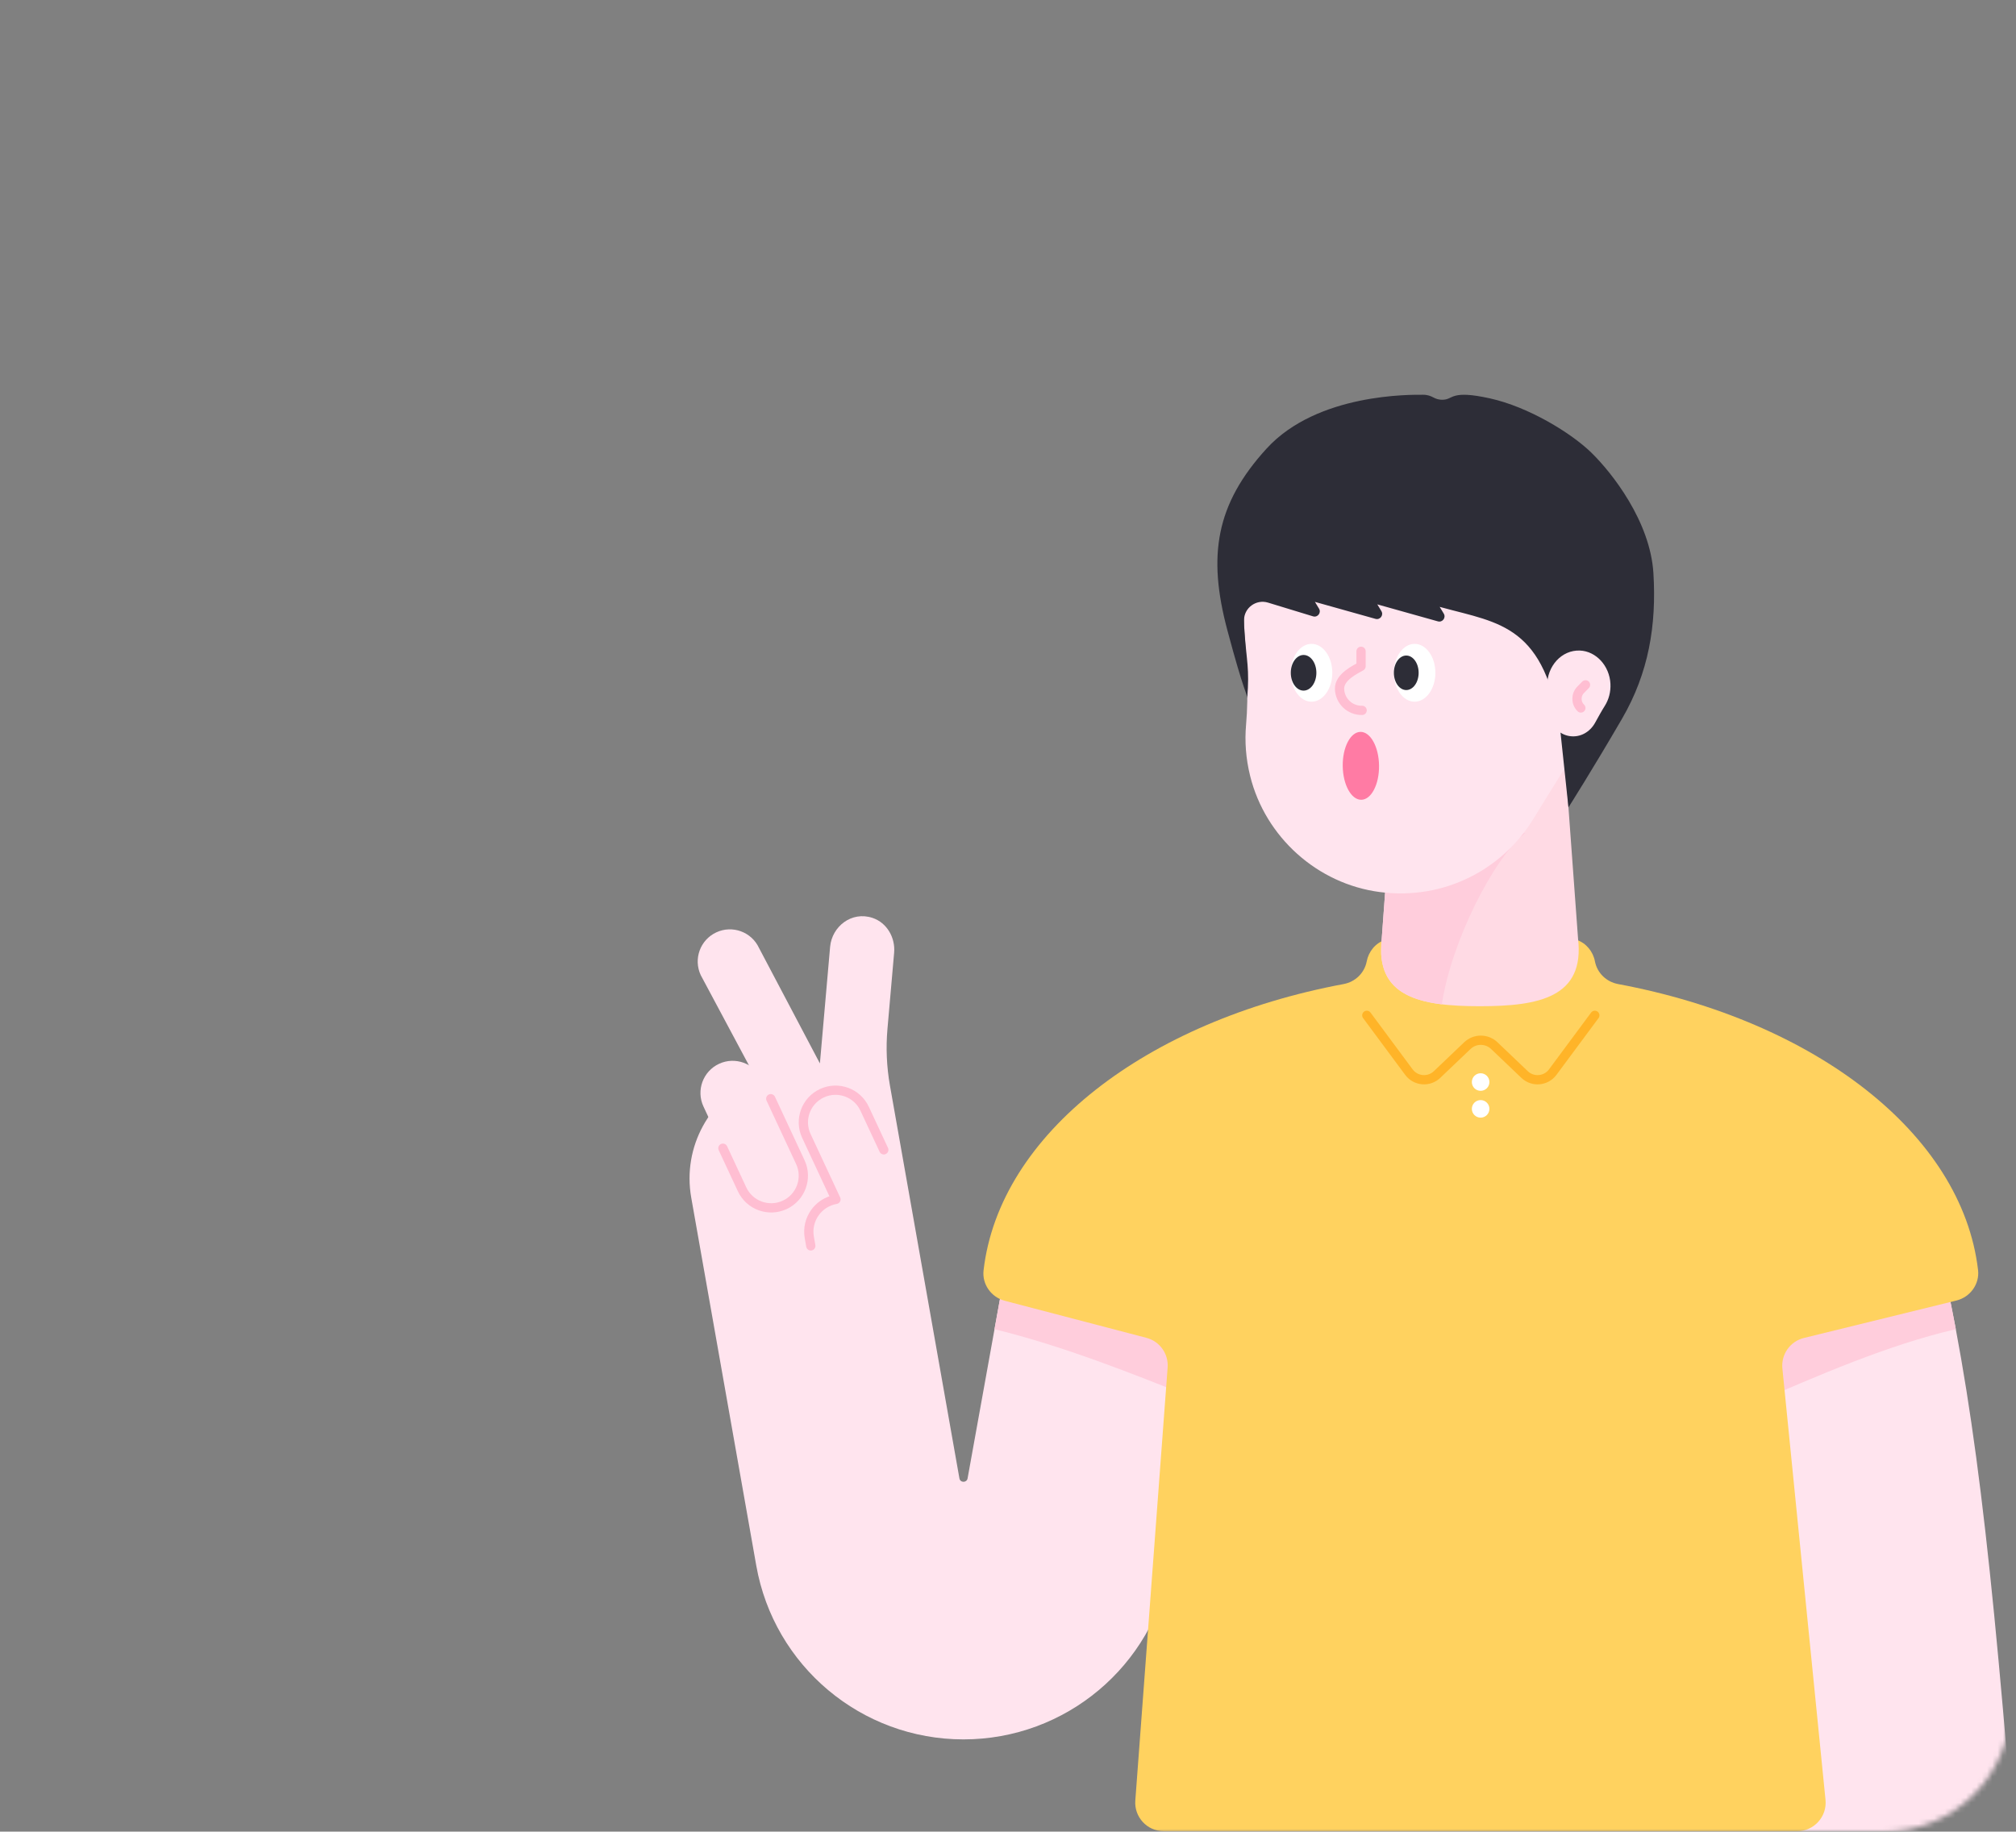 <svg width="383" height="348" viewBox="0 0 383 348" fill="none" xmlns="http://www.w3.org/2000/svg">
<rect x="0" y="0" width="383" height="348" fill="#808080" stroke="none"/>
<mask id="mask0" mask-type="alpha" maskUnits="userSpaceOnUse" x="0" y="0" width="382" height="348">
<path d="M382 324C382 337.255 371.255 348 358 348L24 348C10.745 348 2.95782e-05 337.255 2.84194e-05 324L2.19259e-06 24C1.03382e-06 10.745 10.745 1.93855e-06 24 7.79773e-07L358 -2.84194e-05C371.255 -2.95782e-05 382 10.745 382 24L382 324Z" fill="#FFB428"/>
</mask>
<g mask="url(#mask0)">
<path d="M366.557 229.525L324.513 230.24C331.861 262.626 326.122 297.576 330.59 347.913H382.391C382.322 347.072 382.269 346.229 382.254 345.384C377.515 286.752 374.048 259.932 366.557 229.525Z" fill="#FFE4EE"/>
<path d="M222.408 297.463L231.079 248.453L191.154 240.255L183.823 280.884C183.667 281.751 182.423 281.748 182.27 280.882L169.069 206.236C168.443 202.692 168.286 199.08 168.599 195.493L169.867 181.01C170.116 178.147 168.501 175.318 165.779 174.402C161.778 173.056 158.042 176.043 157.703 179.905L155.765 202.044L144.192 180.097C142.765 177.042 139.133 175.721 136.078 177.146C133.021 178.571 131.698 182.207 133.125 185.267L143.554 204.785C134.898 208.534 129.611 217.841 131.32 227.539L143.676 297.454C147.051 316.553 163.647 330.475 183.042 330.475C202.435 330.475 219.028 316.559 222.408 297.463Z" fill="#FFE4EE"/>
<path d="M140.978 225.958L133.646 210.237C132.221 207.18 133.544 203.546 136.599 202.121C139.657 200.696 143.29 202.018 144.716 205.074L152.047 220.795C153.472 223.852 152.149 227.486 149.094 228.911C146.036 230.336 142.403 229.016 140.978 225.958Z" fill="#FFE4EE"/>
<path d="M146.428 208.749L152.046 220.798C153.472 223.855 152.149 227.489 149.093 228.914C146.036 230.339 142.402 229.017 140.977 225.961L137.337 218.154" stroke="#FFBED2" stroke-width="1.759" stroke-miterlimit="10" stroke-linecap="round" stroke-linejoin="round"/>
<path d="M167.906 218.464L164.266 210.66C162.841 207.602 159.207 206.279 156.15 207.707C153.092 209.132 151.769 212.766 153.197 215.823L158.815 227.872C155.42 228.471 153.154 231.708 153.752 235.101L154.035 236.714" stroke="#FFBED2" stroke-width="1.759" stroke-miterlimit="10" stroke-linecap="round" stroke-linejoin="round"/>
<path d="M227.954 266.123L231.079 248.452L191.155 240.255L188.936 252.543C201.712 255.668 214.755 260.783 227.954 266.123Z" fill="#FFCDDC"/>
<path d="M368.858 239.338L328.314 247.619C329.635 253.911 330.922 260.37 332.166 267.082C345.52 261.262 358.708 255.518 371.568 252.541C370.727 248.065 369.829 243.697 368.858 239.338Z" fill="#FFCDDC"/>
<path d="M217.796 254.18C220.325 254.841 222.021 257.216 221.827 259.824L215.686 342.095C215.452 345.236 217.937 347.916 221.089 347.916H341.42C344.625 347.916 347.128 345.148 346.81 341.961L338.617 260.003C338.348 257.319 340.095 254.846 342.715 254.204L371.677 247.094C374.298 246.452 376.107 243.971 375.791 241.293C372.746 215.369 344.768 193.945 307.397 186.964C305.184 186.55 303.428 184.862 303.006 182.651C302.647 180.774 301.342 179.178 299.53 178.57C287.385 174.482 275.249 174.486 263.126 178.57C261.314 179.18 260.009 180.774 259.65 182.651C259.23 184.864 257.474 186.552 255.259 186.966C217.856 193.953 189.863 215.409 186.858 241.361C186.551 244.009 188.316 246.469 190.895 247.143L217.796 254.18Z" fill="#FFD25F"/>
<path d="M302.984 192.908L294.987 203.696C293.705 205.426 291.198 205.642 289.641 204.155L283.886 198.667C282.452 197.299 280.199 197.299 278.765 198.667L273.011 204.155C271.453 205.64 268.944 205.424 267.664 203.696L259.667 192.908" stroke="#FFB428" stroke-width="1.759" stroke-miterlimit="10" stroke-linecap="round" stroke-linejoin="round"/>
<path d="M281.29 207.25C282.212 207.25 282.959 206.503 282.959 205.581C282.959 204.66 282.212 203.913 281.29 203.913C280.369 203.913 279.622 204.66 279.622 205.581C279.622 206.503 280.369 207.25 281.29 207.25Z" fill="white"/>
<path d="M281.29 212.346C282.212 212.346 282.959 211.599 282.959 210.678C282.959 209.756 282.212 209.009 281.29 209.009C280.369 209.009 279.622 209.756 279.622 210.678C279.622 211.599 280.369 212.346 281.29 212.346Z" fill="white"/>
<path d="M296.953 139.443H265.348L262.501 178.336C261.206 189.488 269.922 191.176 281.149 191.176C292.377 191.176 301.095 189.488 299.798 178.336L296.953 139.443Z" fill="#FFDAE4"/>
<path d="M289.731 158.293C283.755 163.036 275.686 178.983 273.923 190.814C267.375 190.014 262.758 187.631 262.399 181.253C262.416 180.052 262.444 179.07 262.485 178.548C262.493 178.475 262.495 178.407 262.504 178.334L263.902 159.225L289.731 158.293Z" fill="#FFCDDC"/>
<path d="M236.34 117.918C236.084 97.27 253.115 80.436 273.995 81.187C292.515 81.853 307.86 96.91 308.891 115.413C309.364 123.913 306.892 131.823 302.398 138.226C298.419 143.899 294.86 149.841 291.216 155.734C285.389 165.163 274.396 171.08 262.13 169.482C250.273 167.937 240.379 159.044 237.505 147.437C236.677 144.095 236.455 140.833 236.729 137.709C237.245 131.816 236.848 125.897 236.426 119.996C236.377 119.309 236.349 118.615 236.34 117.918Z" fill="#FFE4EE"/>
<path d="M297.975 153.405C297.977 153.402 302.714 145.922 308.161 136.542C313.222 127.826 314.72 118.795 314.116 108.905C313.512 99.018 306.209 89.798 302.355 86.03C298.502 82.262 290.381 77.295 283.009 75.678C275.638 74.06 276.137 75.848 274.229 75.942C272.322 76.038 272.322 75.001 270.286 75.001C268.251 75.001 250.288 74.649 240.624 85.232C230.959 95.815 229.397 105.592 233.172 119.727C236.449 132.01 236.935 131.746 236.954 132.648C237.4 126.939 236.833 125.71 236.425 119.994C236.376 119.307 236.349 118.613 236.34 117.916C236.34 117.901 236.34 117.886 236.34 117.871C236.319 115.5 238.634 113.802 240.9 114.493L249.473 117.109C250.339 117.352 251.054 116.409 250.589 115.641L249.812 114.354L261.323 117.583C262.189 117.826 262.904 116.883 262.439 116.115L261.662 114.828L273.173 118.056C274.039 118.3 274.754 117.359 274.289 116.588L273.512 115.302L273.941 115.419C284.893 118.406 293.641 118.767 296.494 139.442" fill="#2D2D37"/>
<path d="M293.924 130.357C293.877 126.555 296.696 123.459 300.158 123.602C303.229 123.728 305.776 126.504 305.951 129.911C306.032 131.477 305.623 132.932 304.88 134.11C304.221 135.154 303.634 136.248 303.03 137.332C302.066 139.067 300.246 140.153 298.213 139.856C296.247 139.568 294.605 137.929 294.124 135.791C293.986 135.177 293.95 134.575 293.994 134.001C294.08 132.915 294.011 131.827 293.941 130.739C293.93 130.613 293.924 130.487 293.924 130.357Z" fill="#FFE4EE"/>
<path d="M249.167 133.319C251.346 133.319 253.112 130.86 253.112 127.825C253.112 124.791 251.346 122.331 249.167 122.331C246.988 122.331 245.222 124.791 245.222 127.825C245.222 130.86 246.988 133.319 249.167 133.319Z" fill="white"/>
<path d="M268.75 133.319C270.929 133.319 272.695 130.86 272.695 127.825C272.695 124.791 270.929 122.331 268.75 122.331C266.571 122.331 264.805 124.791 264.805 127.825C264.805 130.86 266.571 133.319 268.75 133.319Z" fill="white"/>
<path d="M247.654 131.213C248.997 131.213 250.085 129.697 250.085 127.827C250.085 125.957 248.997 124.441 247.654 124.441C246.312 124.441 245.224 125.957 245.224 127.827C245.224 129.697 246.312 131.213 247.654 131.213Z" fill="#2D2D37"/>
<path d="M267.161 131.106C268.46 131.106 269.514 129.637 269.514 127.826C269.514 126.015 268.46 124.547 267.161 124.547C265.861 124.547 264.807 126.015 264.807 127.826C264.807 129.637 265.861 131.106 267.161 131.106Z" fill="#2D2D37"/>
<path d="M258.621 151.952C260.527 151.929 262.035 149.022 261.991 145.46C261.947 141.898 260.367 139.03 258.461 139.053C256.556 139.077 255.048 141.984 255.092 145.546C255.136 149.107 256.716 151.976 258.621 151.952Z" fill="#FF7BA4"/>
<path d="M301.217 130.115L300.289 131.065C299.348 132.029 299.367 133.572 300.331 134.513" stroke="#FFBED2" stroke-width="1.759" stroke-miterlimit="10" stroke-linecap="round" stroke-linejoin="round"/>
<path d="M258.777 134.965C256.464 135.023 254.544 133.192 254.487 130.879C254.429 128.566 257.668 127.128 258.573 126.588V123.744" stroke="#FFBED2" stroke-width="1.759" stroke-miterlimit="10" stroke-linecap="round" stroke-linejoin="round"/>
</g>
</svg>
